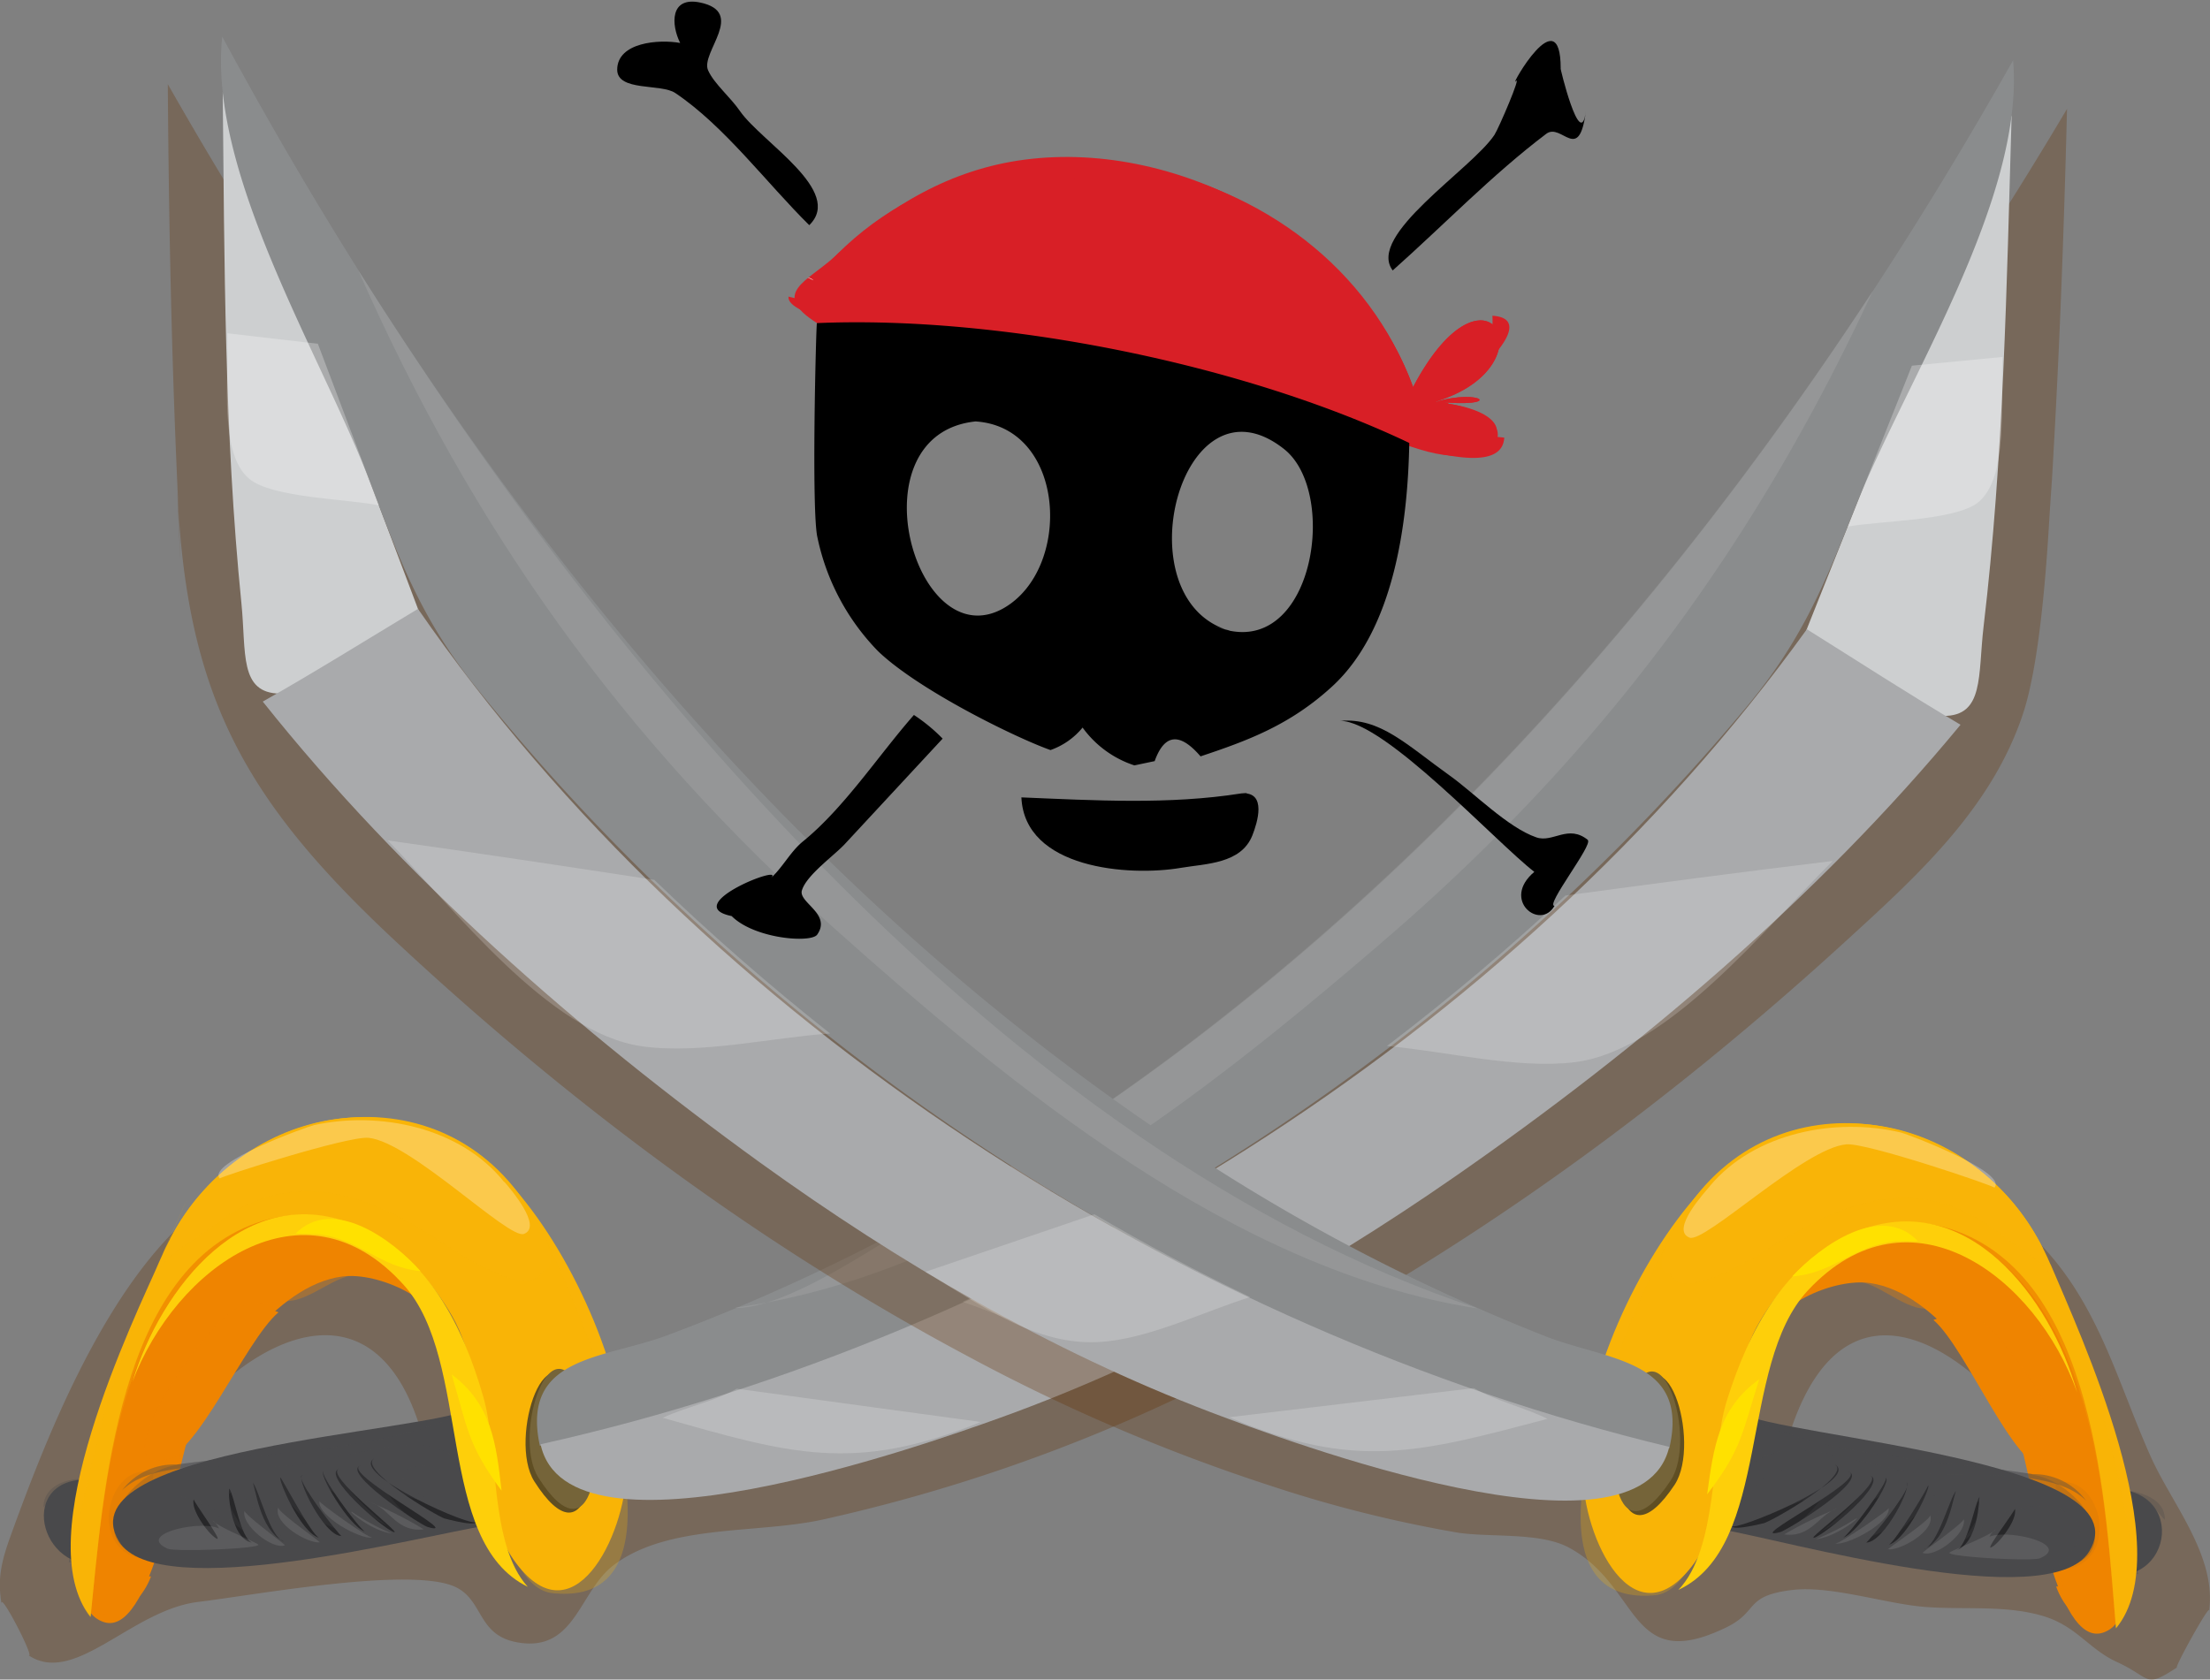 <svg xmlns="http://www.w3.org/2000/svg" viewBox="0 0 227.84 173.21"><rect x="0" y="0" width="227.84" height="173.21" fill="#808080" stroke="none"/><defs><style>.cls-1{isolation:isolate;}.cls-2{fill:#612f00;}.cls-2,.cls-4{opacity:0.3;}.cls-11,.cls-13,.cls-15,.cls-16,.cls-2,.cls-27,.cls-4,.cls-6,.cls-8{mix-blend-mode:multiply;}.cls-3{fill:#49494b;}.cls-5,.cls-6{fill:#ef8400;}.cls-13,.cls-6{opacity:0.33;}.cls-11,.cls-7,.cls-8{fill:#f9b407;}.cls-8{opacity:0.75;}.cls-9{fill:#2c2c2e;}.cls-10,.cls-12,.cls-23{fill:#fff;}.cls-10{opacity:0.1;}.cls-11{opacity:0.25;}.cls-12{opacity:0.28;}.cls-13{fill:#d4760a;}.cls-14{fill:#272729;}.cls-15{opacity:0.24;}.cls-16{opacity:0.4;}.cls-17{fill:#fecf0a;}.cls-18{fill:#ffe100;}.cls-19{fill:#cdcfd0;}.cls-20{fill:#8a8c8d;}.cls-21{fill:#a9aaac;}.cls-22{opacity:0.19;}.cls-22,.cls-25{mix-blend-mode:overlay;}.cls-24{opacity:0.27;}.cls-25{opacity:0.09;}.cls-26,.cls-27{fill:#d81f26;}</style></defs><title>artefact_01</title><g class="cls-1"><g id="Layer_1" data-name="Layer 1"><path class="cls-2" d="M-3410.06,3727.91c0.9-13.84,1.42-27.71,1.77-41.57-22.2,37.43-50.15,72.16-85.05,98.46a229.53,229.53,0,0,1-60.87,33.25c-7.24,2.58-6.94,2.27-10.35-4.28-2-3.85-4.26-7.94-7.34-11.05-6.36-6.41-16-9.57-24.59-5.66-11.95,5.44-19.46,24.45-23.73,36.23-1,2.74-1.47,4.56-1,7.26-0.28-1.62,3.56,5.79,2.76,5.25,4.75,3.22,10.62-4.65,17.48-5.49,5.83-.71,21.86-3.66,26.49-1.57,3,1.37,2.26,5.05,6.52,5.75,5.9,1,6.28-5.29,9.87-8,5.61-4.22,14.58-3.19,21.41-4.65a173.28,173.28,0,0,0,37.12-12.77c24.91-11.67,47.73-28,68-46.48,7.52-6.87,15.4-13.88,18.72-23.81,2-5.93,2.61-18.25,2.78-20.88C-3409.16,3714.07-3410.07,3728.05-3410.06,3727.91Zm-167.67,95.67c1.86,7.17-24.26,7.25-30.13,8,4.58-13.69,24.31-30,30.13-8C-3575.88,3830.76-3577.84,3823.18-3577.73,3823.59Z" transform="translate(3621.39 -3675.11)"/><path class="cls-3" d="M-3610,3836.25c-7.13,1.87-9.85-8.49-2.58-8.56C-3607.72,3827.65-3610,3832-3610,3836.25Z" transform="translate(3621.39 -3675.11)"/><g class="cls-4"><path class="cls-3" d="M-3616.91,3830.56c0-3.46,5.82-3.53,7-2,3.18,4.11-.35,8.31-4.4,7.65,0.53-1.82,1.64-10.84-2.6-5.65C-3616.91,3830.29-3615.81,3829.23-3616.91,3830.56Z" transform="translate(3621.39 -3675.11)"/></g><path class="cls-5" d="M-3575,3813.59c-0.79-4.48-7.44-7.33-11.12-6.84-6.9.92-13,10.15-15.62,15.84-1.21,2.67-4,22-9.18,19.71-2.62-1.14-1.57-4.46-1.44-7.06,0.49-10.25,4.17-28.73,13.74-34.74s22,3.3,23.63,13.1C-3574.91,3813.94-3577.45,3799-3575,3813.59Z" transform="translate(3621.39 -3675.11)"/><path class="cls-5" d="M-3604.31,3816.44c2.33-4.19,6.61-8.16,11.63-6-3.5,3-8.51,15.16-12.1,15.27-5.05.15-.56-7.38,0.48-9.25C-3600.1,3808.86-3610.05,3826.81-3604.31,3816.44Z" transform="translate(3621.39 -3675.11)"/><path class="cls-6" d="M-3596.88,3799.42c9.65-3.82,20.36,5,21.92,14.17-0.51-2.9-5.36-6.5-7.91-7-3.29-.63-5.24,1.8-8,2.57-0.68.19-5.32,0.42-5.84,0.69-4.29,2.2-15.57,19.48-6,15.2-0.87,2.48-3.41,16.88-7.54,16.59-3-.21-2-1.48-2.25-5.21-0.71-9.9,5.36-33,15.62-37h0Z" transform="translate(3621.39 -3675.11)"/><path class="cls-5" d="M-3605.82,3837.68a7.53,7.53,0,0,1-4.55,4.45c0.46-2.27,1.91-4.73,4.55-4.45C-3606.32,3839-3607.3,3837.52-3605.82,3837.68Z" transform="translate(3621.39 -3675.11)"/><path class="cls-7" d="M-3604.63,3804.47c6.63-14.89,25.19-19.46,36.34-6.71,6.1,7,11.72,19.53,11.5,29-0.16,6.76-5.6,17.83-11.66,9.18-4.35-6.2-2.15-17.87-6.34-25.14-4-6.89-11.21-12.32-19.5-9.79-15.1,4.62-16.45,28.29-17.76,40.84-6.51-8.08,4.28-30.32,7.43-37.39C-3596,3785-3613.27,3823.91-3604.63,3804.47Z" transform="translate(3621.39 -3675.11)"/><path class="cls-8" d="M-3561.5,3819.67c-1.32-9.72-8.74,2.79-5.06,8.51C-3560.46,3837.69-3558.79,3825.33-3561.5,3819.67Z" transform="translate(3621.39 -3675.11)"/><path class="cls-9" d="M-3561.63,3820c-3.26-9.34-7.44,3.51-4.68,7.87C-3560.71,3836.68-3559.12,3825.21-3561.63,3820Z" transform="translate(3621.39 -3675.11)"/><path class="cls-3" d="M-3561.21,3819.61c-3.25-9.36-7.45,3.5-4.68,7.87C-3560.3,3836.29-3558.7,3824.84-3561.21,3819.61Z" transform="translate(3621.39 -3675.11)"/><path class="cls-10" d="M-3574,3832.4a31.35,31.35,0,0,1-5.13-1.93C-3580.8,3829.53-3578.28,3832.24-3574,3832.4Z" transform="translate(3621.39 -3675.11)"/><path class="cls-11" d="M-3598.91,3801.13c7.92-5.79,15.66-2.8,22.9,2,4,2.65,14,8.72,9.75-2.37,2.88,4.79,18.91,40.49,1.81,38.64-6.92-.75-7.34-24.12-11.28-30-7.87-11.85-21.45-11.14-28.73.83-5.62,9.24-6.5,21.15-7.61,31.69-3.18-4-1-10.78,0-15.21a108.17,108.17,0,0,1,4.59-15.24c2.84-7.53,3.16-6.34,8.55-10.28h0Z" transform="translate(3621.39 -3675.11)"/><path class="cls-7" d="M-3566.67,3800.06c7.79,13-8.65,1.56-10.93.22-4.27-2.51-7.89-4.46-13.11-3.75-3.33.45-10.6,7.12-13.14,6.33,7.43-14.47,28.11-17.78,37.19-2.8h0Z" transform="translate(3621.39 -3675.11)"/><path class="cls-12" d="M-3569.38,3797c0.52,0.61,4,4.61,2,5.36-1.58.58-11.62-9.45-16-9.91-2.13-.23-15.47,4.06-15.35,4.19-1.43-1.59,9-5.34,9.74-5.51,6.74-1.46,15.08.23,19.57,5.87h0Z" transform="translate(3621.39 -3675.11)"/><path class="cls-13" d="M-3605.56,3827c-4.82-1.42-7.11,8.59-.55,8.9Z" transform="translate(3621.39 -3675.11)"/><path class="cls-3" d="M-3571.21,3832.43c-6.52,1-34,8.26-37.93,1.61-5.74-9.62,31.64-11.17,36.5-13.71C-3572,3824.34-3571.63,3828.39-3571.21,3832.43Z" transform="translate(3621.39 -3675.11)"/><path class="cls-14" d="M-3575.52,3831.72c-1.18-.35,3.27,1,3.23.29,0,0.87-13.17-5-10.51-6.5C-3584.58,3826.56-3576.35,3831.48-3575.52,3831.72Z" transform="translate(3621.39 -3675.11)"/><path class="cls-14" d="M-3577.3,3832.58c4.16,1.2-9.24-5.71-6.88-6.36C-3586.37,3826.85-3578.1,3832.35-3577.3,3832.58Z" transform="translate(3621.39 -3675.11)"/><path class="cls-14" d="M-3580.78,3833.11c1,0.29-7.47-6.11-5.59-6.54C-3588.45,3827.07-3581.88,3832.79-3580.78,3833.11Z" transform="translate(3621.39 -3675.11)"/><path class="cls-14" d="M-3583.75,3833.06c-0.47-.11-5-6.22-4.25-6.25C-3588.74,3826.81-3585.47,3832.5-3583.75,3833.06Z" transform="translate(3621.39 -3675.11)"/><path class="cls-14" d="M-3586.19,3833.51c-0.15,0-5.07-6.17-4-6.27C-3591,3827.34-3588,3833.51-3586.19,3833.51Z" transform="translate(3621.39 -3675.11)"/><path class="cls-14" d="M-3588.47,3833.7c-0.75-.19-3.89-6.19-4-6.21C-3592.8,3827.44-3590.47,3833.18-3588.47,3833.7Z" transform="translate(3621.39 -3675.11)"/><path class="cls-14" d="M-3592.09,3834.1c-1.48-.39-2.62-5.46-3.26-6.11C-3595.07,3828.29-3594.66,3832.94-3592.09,3834.1Z" transform="translate(3621.39 -3675.11)"/><path class="cls-14" d="M-3595.41,3834.19c-1.19-.46-1.83-4.9-2.33-5.55C-3597.92,3828.43-3597.75,3833.78-3595.41,3834.19Z" transform="translate(3621.39 -3675.11)"/><path class="cls-14" d="M-3599,3833.8c0.48,0.12-2.48-3.89-2.42-4.08C-3601.77,3830.9-3599.65,3833.61-3599,3833.8Z" transform="translate(3621.39 -3675.11)"/><g class="cls-15"><path class="cls-3" d="M-3603.17,3826.14c9.53-1.34,21.86-1.28,30.53-5.81,0.61,4,1,8.07,1.43,12.11-2.16-1.23-3.15-7.18-7.52-6.06s5,5.16,5.49,5.56c-1.82-1.6-7.13-2.22-9.71-4.5,1.6,1.42,3.19,4.77,6.17,5.07-3.08-.3-6-4.4-8.58-4.39-1.28,0,4.43,4.94,3.88,4.31,0.32,0.37-6.31-4-6.43-4,0.78,0.16,1.48,3.2,2.24,3.21q-1.91-1.51-3.92-2.87c-0.85-.12,3.95,4.79,4,4.8-0.44-.87-4.63-1.78-5.11-3.31a19.8,19.8,0,0,0,2.37,3.22c0.15,0.23-4.81-5-4.66-5-1.4.16,0.4,5.13,0.6,5.15-2.1-.18-2.67-4.3-4.81-4.59s1.52,4.65,1.35,4.3a45.4,45.4,0,0,0-4.7-3.38c-0.36-.11,1.9,4,1.94,3.83,2.14-6.23-16-6.1-6.85,2.16-8.13-1.19-2.84-9.05,2.36-9.78h0Z" transform="translate(3621.39 -3675.11)"/></g><g class="cls-16"><path class="cls-3" d="M-3603.17,3826.14c9.53-1.34,21.86-1.28,30.53-5.81,0.49,3.16.82,6.36,1.16,9.54-3.24-9.42-11.74-4.65-19.32-3.68-4.56.58-14.4-1-18,2.61a6.69,6.69,0,0,1,5.59-2.66h0Z" transform="translate(3621.39 -3675.11)"/></g><path class="cls-10" d="M-3577.7,3832.82a40.24,40.24,0,0,0-5.4-2.74C-3581.29,3830.62-3580.49,3833.17-3577.7,3832.82Z" transform="translate(3621.39 -3675.11)"/><path class="cls-10" d="M-3581,3833.25a23.82,23.82,0,0,1-3.76-2C-3586.26,3830.22-3583.39,3832.94-3581,3833.25Z" transform="translate(3621.39 -3675.11)"/><path class="cls-10" d="M-3583,3833.67c-0.43.07-5.49-3.57-5.46-3.76-0.19,1.57,4.26,4,5.46,3.76h0Z" transform="translate(3621.39 -3675.11)"/><path class="cls-10" d="M-3588.41,3834.16c-0.42-.41-4.44-3.2-4.29-3.61C-3593.31,3832.18-3589.62,3834.33-3588.41,3834.16Z" transform="translate(3621.39 -3675.11)"/><path class="cls-10" d="M-3592,3834.46c-0.41-.39-4.28-3.23-4.18-3.57C-3596.58,3832.35-3593.27,3835-3592,3834.46Z" transform="translate(3621.39 -3675.11)"/><path class="cls-10" d="M-3594.78,3834.38c-0.4-.32-4.44-1.93-4.69-2.5a2.77,2.77,0,0,1,.94,2.06c1.85-2.87-9.7-1-5.6.87C-3603.33,3835.18-3594.26,3834.8-3594.78,3834.38Z" transform="translate(3621.39 -3675.11)"/><path class="cls-17" d="M-3584.57,3801.47c7.32,3.13,10.93,10.44,13,17.67,1.59,5.44.6,15.23,4.59,19.61-9.58-4.69-5.72-23.26-12.77-31.11-10.33-11.52-23.55-1.79-28,10,2.93-9.69,11.74-21,23.1-16.15h0Z" transform="translate(3621.39 -3675.11)"/><path class="cls-18" d="M-3569.68,3828.84c-3.52-4.78-3.49-6.42-5.15-12C-3570.71,3819.94-3570.24,3823.92-3569.68,3828.84Z" transform="translate(3621.39 -3675.11)"/><path class="cls-18" d="M-3588.64,3802.38l-2.27-.06c3.87-3.9,10,.65,12.88,3.88-4.29-.42-6.27-3.33-10.6-3.82h0Z" transform="translate(3621.39 -3675.11)"/><path class="cls-19" d="M-3435.18,3740.14L-3414,3687c-0.51,17.53-.82,35.27-2.89,52.7-0.6,5.07.09,9.28-4.18,9.24C-3424.7,3748.93-3431.94,3742.17-3435.18,3740.14Z" transform="translate(3621.39 -3675.11)"/><path class="cls-20" d="M-3413.85,3681.33c1.21,14.25-11,32.95-16.14,45.79-3.37,8.44-5.68,14.11-11.43,21-31.58,37.73-76.27,65.42-124.31,76.09-2-9.23,6.46-8.94,13-11.35a199.2,199.2,0,0,0,36.08-17.8C-3472.67,3767.69-3439.05,3726-3413.85,3681.33Z" transform="translate(3621.39 -3675.11)"/><path class="cls-21" d="M-3435.11,3740c5.26,3.29,10.52,6.71,15.84,9.85-14.73,17.85-33.17,33.44-52.1,46.58-14.56,10.11-30.21,18.87-46.92,24.89-7.95,2.87-44.56,15.79-47.37,2.73C-3515.34,3812.84-3465.5,3782.22-3435.11,3740Z" transform="translate(3621.39 -3675.11)"/><g class="cls-22"><path class="cls-23" d="M-3460,3767.46c9.18-1.23,18.36-2.46,27.55-3.56-7.05,7-17,19.57-26.6,20.75-6,.73-13.3-1.14-19.36-1.67q9.58-7.3,18.41-15.52C-3451.26,3766.29-3465.3,3772.4-3460,3767.46Z" transform="translate(3621.39 -3675.11)"/><path class="cls-23" d="M-3506,3801.11l17.32,6.26c-6.28,3.61-12,7.75-19,6.81-4.77-.64-9.9-3.29-14.49-4.82Q-3513.92,3805.57-3506,3801.11Z" transform="translate(3621.39 -3675.11)"/><path class="cls-23" d="M-3545.43,3818.32l25.16,3.43c-13.13,5.34-19.71,3.27-32.8-.43C-3550.53,3820.15-3547.87,3819.68-3545.43,3818.32Z" transform="translate(3621.39 -3675.11)"/></g><g class="cls-24"><path class="cls-23" d="M-3424.28,3712.82l9.34-.9c-0.23,4.81.64,12.44-2.52,15-2.37,1.91-10.37,1.9-13.43,2.5Z" transform="translate(3621.39 -3675.11)"/></g><g class="cls-25"><path class="cls-23" d="M-3545.55,3810c5.83,0,16.13-7.56,21.18-10.42a229.92,229.92,0,0,0,29.07-19.6c26.45-20.83,48.57-46.81,67-74.9-12.28,26.51-28.14,47.84-50.23,66.87-18.58,16-41.89,34.57-67,38h0Z" transform="translate(3621.39 -3675.11)"/></g><path class="cls-2" d="M-3603.12,3725.39c0.91,21.35,6.82,32.15,22.53,46.8,17.7,16.51,37.35,31.23,58.73,42.65a189,189,0,0,0,31.56,13.52,132.64,132.64,0,0,0,19.12,4.79c3.29,0.53,8.5-.06,11.49,1.53,7.51,4,6.12,13.16,16.24,8.27,3.45-1.67,1.83-3.26,6.79-3.87,4-.49,9.61,1.41,13.69,1.74,3.92,0.31,8.19-.2,12,0.88,3.62,1,4.84,3.43,7.82,4.8,3.68,1.69,2.76,2.8,6.21.56-0.45.3,3.41-6.68,3.3-5.85,0.76-5.68-3.83-11-6-15.84-3.14-7-5-14.31-10-20.38-13.66-16.49-31.87-6.93-40.56,9.06-4.18,7.69-4.14,6.57-12.81,3.19-4.74-1.85-9.42-3.87-14-6.06a229.91,229.91,0,0,1-31.22-18.1c-40.38-27.74-71.81-67-95.86-109.29,0.1,13.87.37,27.74,1,41.59,0-.42-0.1-2.16,0,0C-3602.38,3742.93-3603.23,3723.12-3603.12,3725.39Zm165.89,98.71c6.82-24,26-4.18,30,8.58-3.92-.59-32.12-0.92-30-8.58C-3430.41,3800.12-3437.25,3824.16-3437.23,3824.11Z" transform="translate(3621.39 -3675.11)"/><path class="cls-3" d="M-3405.17,3837.36c8.17,2.14,9.59-10,0-8.59v8.59Z" transform="translate(3621.39 -3675.11)"/><g class="cls-4"><path class="cls-3" d="M-3398.2,3831.8c0-2.94-4.73-3.35-7-3,0,4.94-2,9.54,4.26,8.63-0.5-1.83-1.44-10.85,2.7-5.6C-3398.19,3831.53-3399.26,3830.45-3398.2,3831.8Z" transform="translate(3621.39 -3675.11)"/></g><path class="cls-5" d="M-3439.82,3814.07c0.82-4.46,7.63-7.19,11.25-6.64,6.89,1,12.86,10.38,15.33,16.12,1.16,2.69,3.61,22,8.82,19.87,2.64-1.09,1.65-4.42,1.57-7-0.3-10.27-3.63-28.79-13.1-35s-22,2.9-23.87,12.66h0Z" transform="translate(3621.39 -3675.11)"/><path class="cls-5" d="M-3410.54,3817.45c-2.25-4.23-6.46-8.27-11.52-6.22,3.45,3,8.23,15.31,11.82,15.48,5.05,0.24.7-7.37-.31-9.26h0Z" transform="translate(3621.39 -3675.11)"/><path class="cls-6" d="M-3417.65,3800.3c-9.58-4-20.45,4.65-22.17,13.77,0.53-2.88,5.52-6.4,8-6.84,3.31-.58,5.2,1.89,8,2.71,0.67,0.2,5.32.52,5.83,0.79,4.25,2.28,15.21,19.77,5.69,15.31,0.82,2.5,3.11,16.94,7.24,16.72,3-.16,2-1.45,2.35-5.17,0.89-9.89-4.74-33.05-14.94-37.3h0Z" transform="translate(3621.39 -3675.11)"/><path class="cls-5" d="M-3409.41,3838.72a7.51,7.51,0,0,0,4.46,4.53c-0.46-2.27-1.8-4.77-4.46-4.53C-3408.93,3840.09-3407.94,3838.58-3409.41,3838.72Z" transform="translate(3621.39 -3675.11)"/><path class="cls-7" d="M-3410,3805.49c-6.35-15-24.83-19.91-36.21-7.37-6.22,6.86-12.08,19.32-12,28.79,0,6.76,5.27,17.92,11.49,9.39,4.46-6.12,2.48-17.83,6.8-25,4.09-6.82,11.44-12.11,19.68-9.43,15,4.89,15.92,28.59,17,41.16,6.65-8-3.72-30.39-6.74-37.52h0Z" transform="translate(3621.39 -3675.11)"/><path class="cls-8" d="M-3453.4,3819.91c1.51-9.7,8.68,2.94,4.9,8.6C-3454.77,3837.9-3456.21,3825.52-3453.4,3819.91Z" transform="translate(3621.39 -3675.11)"/><path class="cls-9" d="M-3453.27,3820.22c3.43-9.3,7.38,3.64,4.53,8C-3454.49,3836.88-3455.88,3825.4-3453.27,3820.22Z" transform="translate(3621.39 -3675.11)"/><path class="cls-3" d="M-3453.68,3819.83c3.42-9.3,7.38,3.64,4.53,7.95C-3454.9,3836.49-3456.29,3825-3453.68,3819.83Z" transform="translate(3621.39 -3675.11)"/><path class="cls-10" d="M-3441.1,3832.85a31.18,31.18,0,0,0,5.17-1.84C-3434.28,3830.11-3436.85,3832.78-3441.1,3832.85Z" transform="translate(3621.39 -3675.11)"/><path class="cls-11" d="M-3415.65,3802c-7.82-5.94-15.61-3.07-22.94,1.57-4.07,2.58-14.16,8.45-9.7-2.55-3,4.73-19.64,40.15-2.52,38.6,6.93-.62,7.78-24,11.83-29.84,8.09-11.7,21.65-10.75,28.71,1.35,5.45,9.35,6.11,21.27,7,31.82,3.25-3.92,1.16-10.76.28-15.21a108.07,108.07,0,0,0-4.31-15.32c-2.71-7.58-3.05-6.39-8.36-10.44C-3423.3,3796.23-3413.44,3803.73-3415.65,3802Z" transform="translate(3621.39 -3675.11)"/><path class="cls-7" d="M-3447.87,3800.39c-8.11,12.87,8.66,1.69,10.92.42,4.31-2.43,8-4.31,13.18-3.51,3.34,0.52,10.43,7.31,13,6.57-7.17-14.6-27.77-18.3-37.13-3.48h0Z" transform="translate(3621.39 -3675.11)"/><path class="cls-12" d="M-3445.1,3797.42c-0.51.62-4.13,4.53-2.11,5.32,1.57,0.61,11.8-9.23,16.16-9.62,2.13-.19,15.4,4.33,15.27,4.47,1.46-1.57-8.89-5.51-9.64-5.69-6.71-1.59-15.08,0-19.68,5.51h0Z" transform="translate(3621.39 -3675.11)"/><path class="cls-13" d="M-3409.47,3828.07c4.84-1.33,7,8.72.38,8.91Z" transform="translate(3621.39 -3675.11)"/><path class="cls-3" d="M-3443.91,3832.83c6.5,1.1,33.8,8.89,37.89,2.3,5.92-9.51-31.43-11.74-36.24-14.38C-3443,3824.76-3443.43,3828.8-3443.91,3832.83Z" transform="translate(3621.39 -3675.11)"/><path class="cls-14" d="M-3439.6,3832.21c1.17-.33-3.27.93-3.24,0.24-0.05.75,13.35-4.7,10.63-6.31C-3430.45,3827.28-3438.75,3832-3439.6,3832.21Z" transform="translate(3621.39 -3675.11)"/><path class="cls-14" d="M-3437.84,3833.1c-4.15,1.13,9.34-5.57,7-6.24C-3428.59,3827.62-3437.06,3832.88-3437.84,3833.1Z" transform="translate(3621.39 -3675.11)"/><path class="cls-14" d="M-3434.36,3833.69c-1,.25,7.62-5.9,5.71-6.44C-3426.54,3827.87-3433.27,3833.39-3434.36,3833.69Z" transform="translate(3621.39 -3675.11)"/><path class="cls-14" d="M-3431.39,3833.69c0.49-.12,5-6.15,4.37-6.18C-3426.18,3827.56-3429.74,3833.16-3431.39,3833.69Z" transform="translate(3621.39 -3675.11)"/><path class="cls-14" d="M-3429,3834.19c0.14,0,5.21-6,4.11-6.2C-3424.09,3828.1-3427.12,3834.19-3429,3834.19Z" transform="translate(3621.39 -3675.11)"/><path class="cls-14" d="M-3426.68,3834.42c0.61-.19,4.23-6.15,4.06-6.13C-3422.23,3828.24-3424.73,3833.87-3426.68,3834.42Z" transform="translate(3621.39 -3675.11)"/><path class="cls-14" d="M-3423.08,3834.89c1.47-.39,2.73-5.45,3.37-6.05C-3420,3829.12-3420.46,3833.82-3423.08,3834.89Z" transform="translate(3621.39 -3675.11)"/><path class="cls-14" d="M-3419.75,3835c1.16-.26,2-5,2.43-5.52C-3417.34,3829.54-3417.4,3834.28-3419.75,3835Z" transform="translate(3621.39 -3675.11)"/><path class="cls-14" d="M-3416.16,3834.7c-0.47.12,2.55-3.83,2.49-4C-3413.34,3831.86-3415.51,3834.53-3416.16,3834.7Z" transform="translate(3621.39 -3675.11)"/><g class="cls-15"><path class="cls-3" d="M-3411.85,3827.13c-9.5-1.5-21.83-1.68-30.42-6.37-0.69,4-1.16,8-1.65,12.07,2.18-1.19,3.28-7.12,7.63-5.92s-5.15,5.07-5.6,5.46c1.84-1.57,7.18-2.08,9.79-4.32-1.63,1.4-3.27,4.71-6.26,5,3.09-.25,6.07-4.28,8.66-4.23,1.27,0-4.52,4.86-4,4.23-0.3.34,6.32-3.85,6.5-3.89-0.79.16-1.53,3.17-2.29,3.17q1.93-1.48,4-2.8c0.85-.1-4,4.71-4,4.73,0.45-.85,4.67-1.69,5.17-3.21a20.14,20.14,0,0,1-2.43,3.17c-0.15.22,4.89-4.9,4.75-4.92,1.4,0.19-.48,5.13-0.69,5.14,2.1-.15,2.75-4.26,4.89-4.5s-1.61,4.62-1.43,4.28a45.85,45.85,0,0,1,4.76-3.29c0.37-.1-2,3.92-2,3.8-2-6.27,16.05-5.82,6.81,2.28,8.14-1.06,3-9-2.19-9.83h0Z" transform="translate(3621.39 -3675.11)"/></g><g class="cls-16"><path class="cls-3" d="M-3411.85,3827.13c-9.5-1.5-21.83-1.68-30.42-6.37-0.54,3.15-.94,6.34-1.34,9.52,3.41-9.36,11.82-4.44,19.39-3.33,4.54,0.67,14.41-.69,17.91,2.94a6.69,6.69,0,0,0-5.55-2.76h0Z" transform="translate(3621.39 -3675.11)"/></g><path class="cls-10" d="M-3437.44,3833.34a39.58,39.58,0,0,1,5.45-2.65C-3433.81,3831.2-3434.65,3833.74-3437.44,3833.34Z" transform="translate(3621.39 -3675.11)"/><path class="cls-10" d="M-3434.19,3833.84a24.37,24.37,0,0,0,3.79-1.91C-3428.83,3830.9-3431.75,3833.56-3434.19,3833.84Z" transform="translate(3621.39 -3675.11)"/><path class="cls-10" d="M-3432.2,3834.29c0.41,0.09,5.55-3.48,5.53-3.66,0.16,1.57-4.34,3.88-5.53,3.66h0Z" transform="translate(3621.39 -3675.11)"/><path class="cls-10" d="M-3426.76,3834.88c0.43-.4,4.51-3.12,4.36-3.53C-3421.82,3833-3425.56,3835.07-3426.76,3834.88Z" transform="translate(3621.39 -3675.11)"/><path class="cls-10" d="M-3423.19,3835.24c0.41-.38,4.34-3.15,4.25-3.49C-3418.56,3833.21-3421.91,3835.81-3423.19,3835.24Z" transform="translate(3621.39 -3675.11)"/><path class="cls-10" d="M-3420.39,3835.21c0.4-.3,4.49-1.86,4.74-2.41a2.78,2.78,0,0,0-1,2c-1.8-2.9,9.72-.81,5.58,1C-3411.84,3836.16-3420.93,3835.64-3420.39,3835.21Z" transform="translate(3621.39 -3675.11)"/><path class="cls-17" d="M-3430,3802.13c-7.38,3-11.11,10.24-13.36,17.42-1.7,5.43-.88,15.2-5,19.52,9.66-4.52,6.15-23.14,13.34-30.87,10.54-11.32,23.58-1.37,27.77,10.49-2.75-9.75-11.36-21.19-22.8-16.56h0Z" transform="translate(3621.39 -3675.11)"/><path class="cls-18" d="M-3445.39,3829.21c3.61-4.71,3.61-6.36,5.37-11.87C-3444.19,3820.34-3444.73,3824.31-3445.39,3829.21Z" transform="translate(3621.39 -3675.11)"/><path class="cls-18" d="M-3425.94,3803.1h2.27c-3.79-4-10,.47-12.95,3.64,4.32-.32,6.32-3.2,10.67-3.63h0Z" transform="translate(3621.39 -3675.11)"/><path class="cls-19" d="M-3578.23,3738.08l-20.2-53.5c0.18,17.54.17,35.28,1.93,52.75,0.51,5.08-.26,9.27,4,9.31C-3588.88,3746.68-3581.51,3740-3578.23,3738.08Z" transform="translate(3621.39 -3675.11)"/><path class="cls-20" d="M-3598.48,3678.89c-1.48,14.22,10.41,33.15,15.29,46.08,3.21,8.51,5.42,14.22,11,21.18,30.88,38.3,75.06,66.8,122.89,78.34,2.15-9.19-6.29-9.05-12.77-11.58a199.25,199.25,0,0,1-35.75-18.46C-3541.26,3766.31-3574.1,3724-3598.48,3678.89Z" transform="translate(3621.39 -3675.11)"/><path class="cls-21" d="M-3578.3,3737.9c-5.32,3.2-10.64,6.53-16,9.56,14.41,18.11,32.55,34,51.24,47.52,14.37,10.37,29.86,19.42,46.45,25.75,7.89,3,44.26,16.61,47.31,3.59C-3499.42,3812.23-3548.69,3780.7-3578.3,3737.9Z" transform="translate(3621.39 -3675.11)"/><g class="cls-22"><path class="cls-23" d="M-3553.93,3765.85c-9.15-1.4-18.31-2.79-27.48-4.07,6.92,7.1,16.59,19.87,26.21,21.23,6,0.84,13.32-.9,19.39-1.32q-9.44-7.47-18.13-15.85C-3562.63,3764.52-3548.71,3770.89-3553.93,3765.85Z" transform="translate(3621.39 -3675.11)"/><path class="cls-23" d="M-3508.56,3800.33l-17.43,5.94c6.21,3.72,11.9,8,18.9,7.15,4.78-.56,10-3.11,14.58-4.55Q-3500.71,3804.93-3508.56,3800.33Z" transform="translate(3621.39 -3675.11)"/><path class="cls-23" d="M-3469.44,3818.26l-25.22,3c13,5.58,19.66,3.63,32.81.17C-3464.37,3820.19-3467,3819.66-3469.44,3818.26Z" transform="translate(3621.39 -3675.11)"/></g><g class="cls-24"><path class="cls-23" d="M-3588.62,3710.56l-9.32-1.08c0.14,4.82-.87,12.43,2.24,15,2.34,2,10.33,2.09,13.38,2.75Z" transform="translate(3621.39 -3675.11)"/></g><g class="cls-25"><path class="cls-23" d="M-3469.16,3810c-48.44-16.15-89.3-65.75-115.29-107,11.79,26.73,27.25,48.35,49,67.78,18.28,16.34,41.25,35.33,66.29,39.25h0Z" transform="translate(3621.39 -3675.11)"/></g><path class="cls-26" d="M-3473.41,3716.53c12.13-3.66,5.32-16-2.31-1.48-5.6-15.55-24-25.56-40-23.48-7.71,1-14,4.8-19.62,10-2.72,2.53-6.72,3.77-1.83,6.85,1.68,1.06,8.17.55,10.24,0.8,8.5,1,17,2.26,25.37,4,9.32,1.9,17.65,5.49,26.59,8.25s11.63-3.93,1.56-4.9C-3468.69,3715.11-3466.12,3717.24-3473.41,3716.53Z" transform="translate(3621.39 -3675.11)"/><path class="cls-23" d="M-3538.14,3703.71l0.63,0.31A1.4,1.4,0,0,0-3538.14,3703.71Z" transform="translate(3621.39 -3675.11)"/><path class="cls-27" d="M-3473.41,3716.53c12.13-3.66,5.32-16-2.31-1.48-9-24.92-45.15-31.92-61.79-11,8.9-7.6,38.21-18.46,44.59-1.77,4.88,12.77-39.38,5.39-47.18,3.42-0.45,3.86,33.63,6.56,36.79,7.18,9.48,1.86,18.12,4.87,27.21,7.94s13.47-3.21,2.69-4.25C-3468.69,3715.11-3466.12,3717.24-3473.41,3716.53Z" transform="translate(3621.39 -3675.11)"/><path class="cls-27" d="M-3474,3717.6q3.54-1.07.62-1.07c2-.61,11.44-8.5,5.85-8.86,0.41,6.43-7.07,5.36-8.16,7.38-3.46-9.59-12-17.16-21.32-20.82,4.85,2.69,22.4,15,15,20.25-3.46,2.43-15.9-1.72-19.66-2.33-4.13-.68-20.76-5.56-24.08-2.77a246.68,246.68,0,0,1,35.33,6.39c3.26,0.89,23.74,10.77,24.11,4.48,0.73,0-9.21-.6-7.68-2.64C-3473.64,3717.06-3475.19,3719.13-3474,3717.6Z" transform="translate(3621.39 -3675.11)"/><path d="M-3476.1,3720.79c-17.1-8.15-42.08-13.17-61.07-12.36-0.08,0-.59,19.48.06,22.13a23.72,23.72,0,0,0,6.24,11.7c4.16,4,14.15,8.91,17.78,10.2a7.48,7.48,0,0,0,3.31-2.32,10.69,10.69,0,0,0,5.34,3.9l2.09-.44q1.52-4.23,4.73-.49c4.85-1.62,9.23-3.22,13.59-7.23C-3477.65,3740-3476.25,3729-3476.1,3720.79Zm-18.53,19.36c-11.18-3.22-5-27.11,5.61-18.74,5.54,4.36,3.17,20.55-5.61,18.74C-3498.35,3739.08-3494.19,3740.24-3494.64,3740.15Zm-26.18-21.58c9.34,0.61,10,15.22,2.87,19.27C-3527.11,3743-3533.44,3719.9-3520.82,3718.57Z" transform="translate(3621.39 -3675.11)"/><path d="M-3493.42,3756.93c-7.42,1.18-15.2.72-22.67,0.41,0.33,7.38,11.11,8.17,16.42,7.27,2.58-.44,6.24-0.4,7.4-3.37,0.48-1.22,1.56-4.54-1.15-4.31C-3500.58,3758.06-3490.34,3756.67-3493.42,3756.93Z" transform="translate(3621.39 -3675.11)"/><path d="M-3457.65,3761.76c-2.07-1.71-3.63.31-5.36-.3-2.92-1-6.45-4.61-8.92-6.37-4.41-3.15-7.18-6-11.28-5.64,4.56,0,16.09,12.56,20,15.57-3.45,2.9.61,6.1,2.08,3.51-1,0,4-6.32,3.43-6.78h0Z" transform="translate(3621.39 -3675.11)"/><path d="M-3527.17,3748.84c-3.65,4.16-7.18,9.58-11.45,13.05-1.29,1.05-2.09,2.7-3.34,3.81,1.89-1.69-9.56,2.74-4,3.88,2.34,2.35,8.19,2.81,8.82,1.91,1.51-2.15-2-3.32-1.57-4.58,0.48-1.56,3.29-3.55,4.41-4.75l10.09-10.88A17.8,17.8,0,0,0-3527.17,3748.84Z" transform="translate(3621.39 -3675.11)"/><path d="M-3477.81,3703c5.23-4.65,10.25-9.87,15.83-14.09,1.58-1.19,3.37,3.16,4.08-2.3-0.55,4.27-2.73-4.8-2.59-4.42,0-7.42-5.3,2.07-4.64,1.3s-1.75,4.86-2.19,5.53C-3469.69,3692.59-3480.54,3699.37-3477.81,3703Z" transform="translate(3621.39 -3675.11)"/><path d="M-3549.21,3675.37c-3.13-.65-3,2.28-2.06,4.17-2.15-.39-6.47-0.09-6.49,2.75,0,2.29,4.55,1.41,6,2.42,5.07,3.41,9.43,9.31,13.8,13.62,3.61-3.5-4.86-8.53-7.11-11.72-1-1.47-2.71-2.87-3.32-4.25-0.82-1.83,4-6-.86-7h0Z" transform="translate(3621.39 -3675.11)"/></g></g></svg>